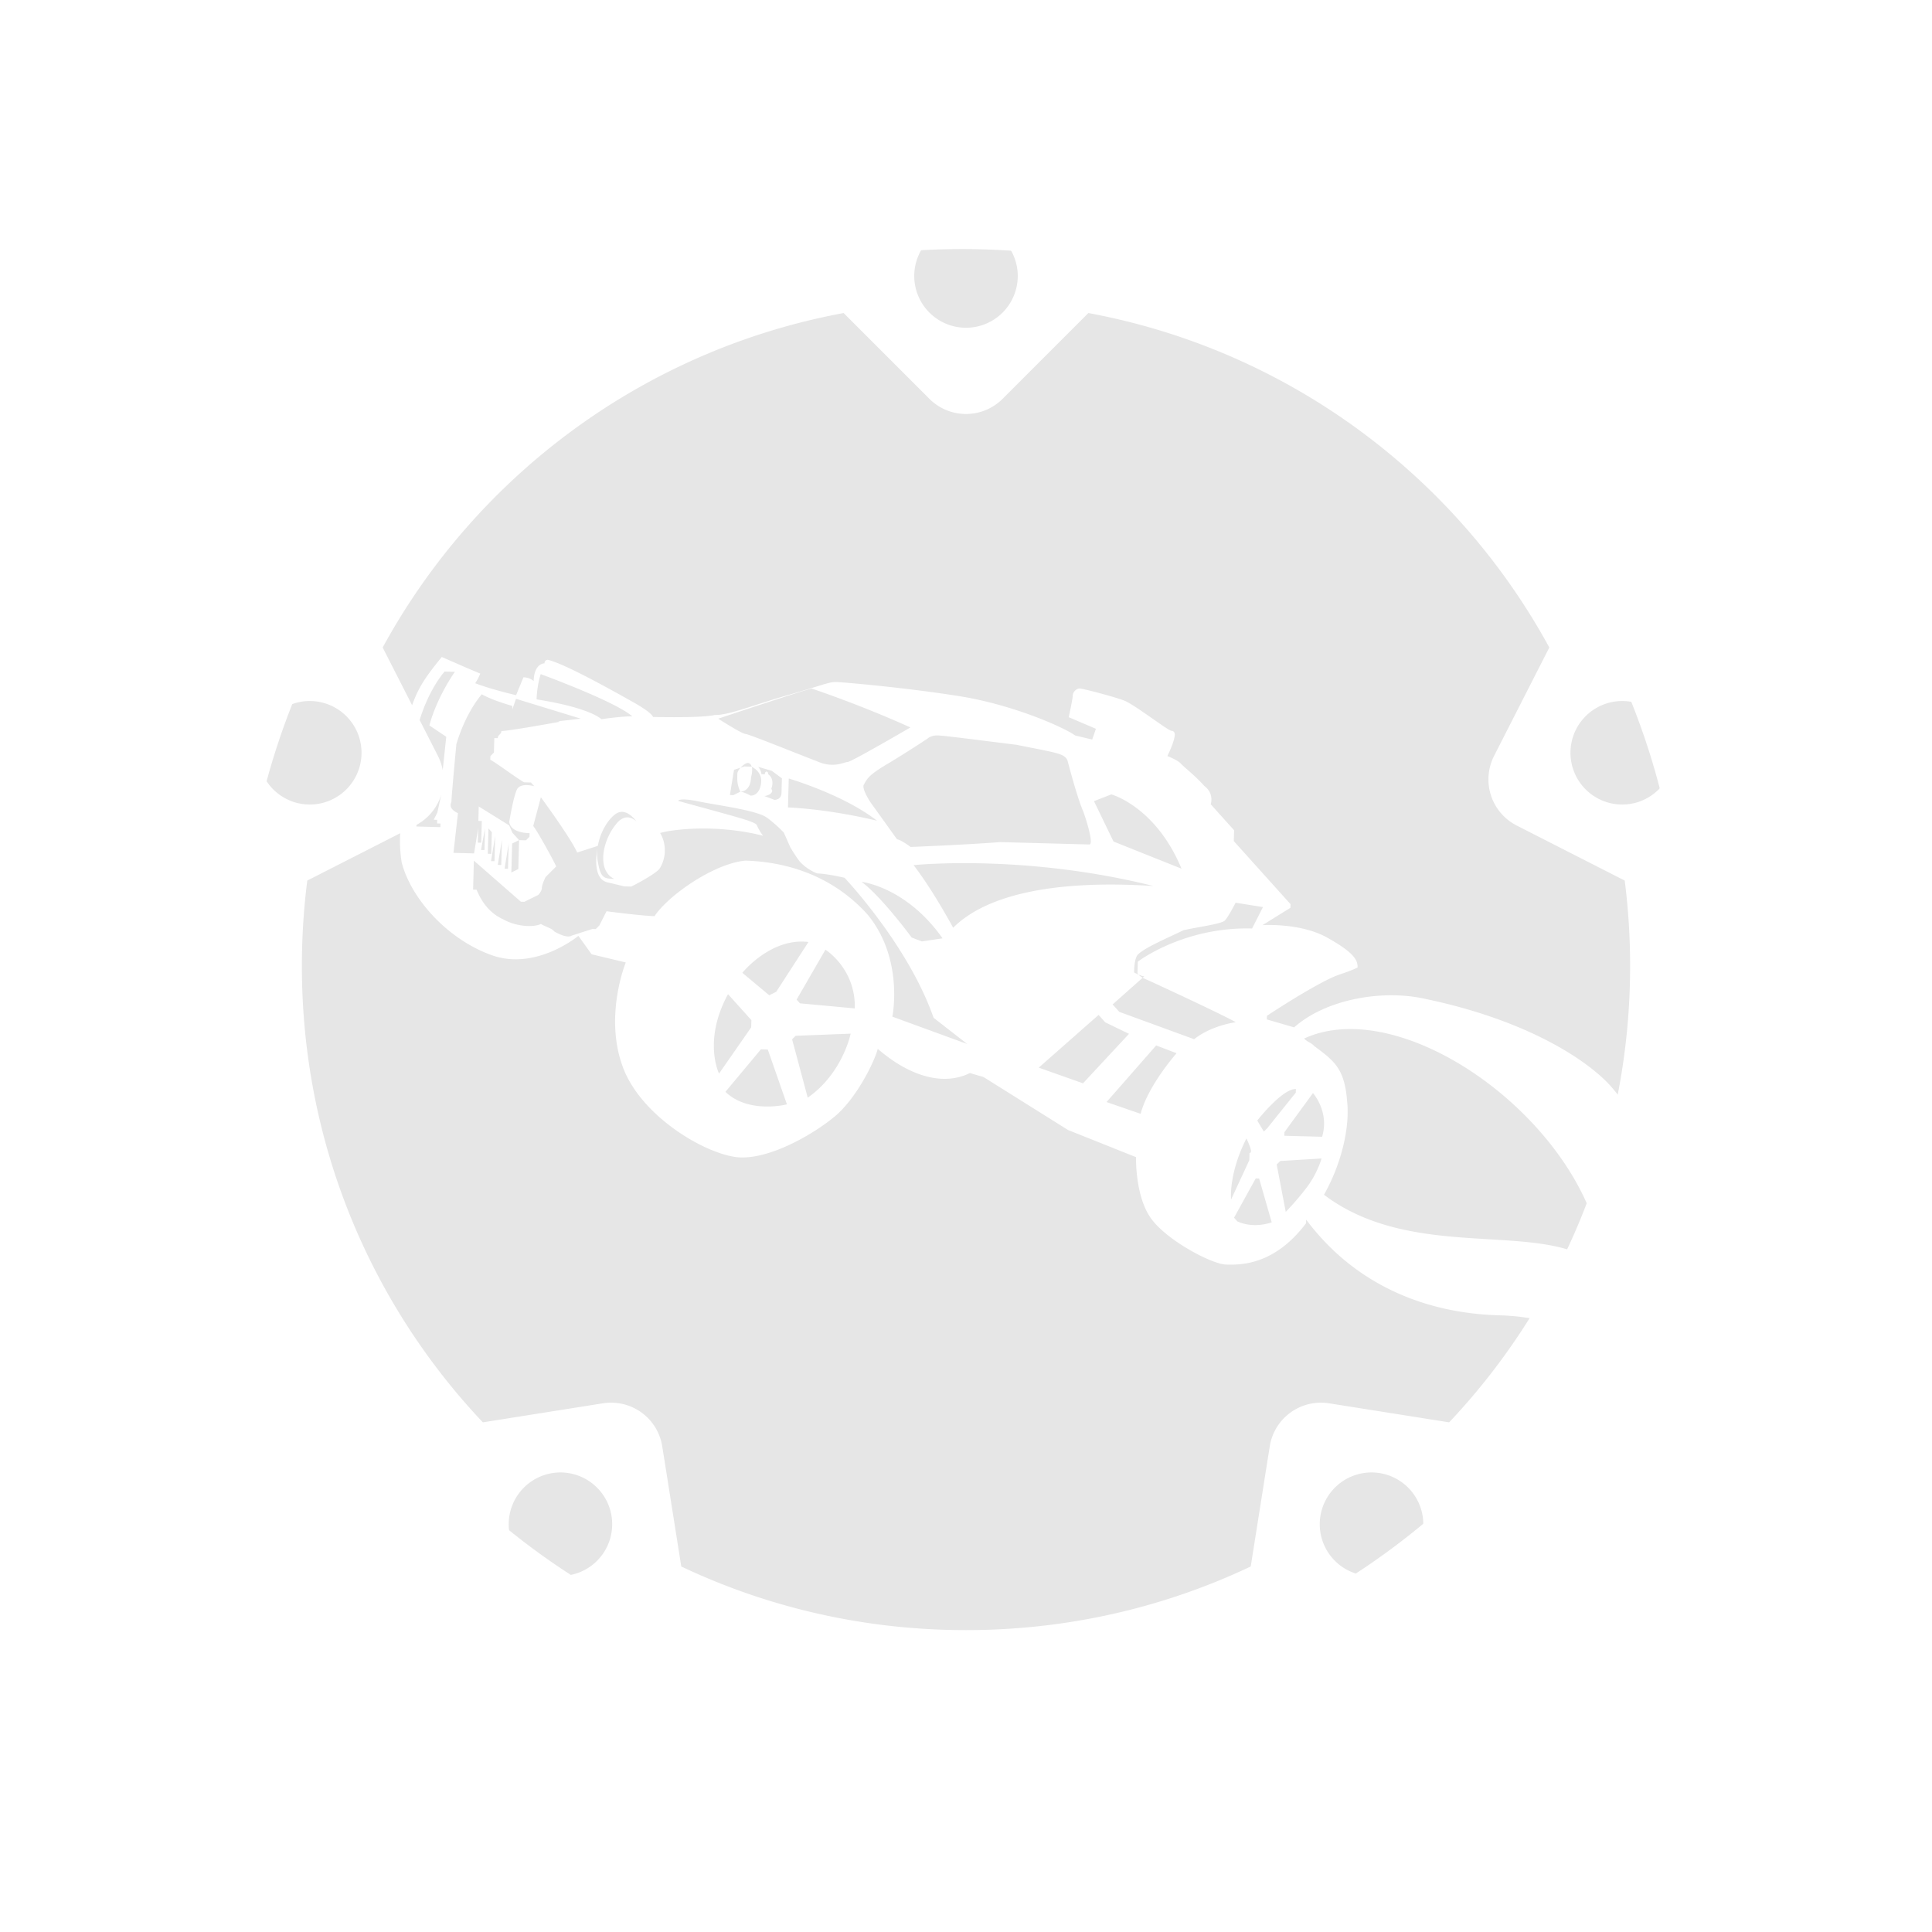 <svg xmlns="http://www.w3.org/2000/svg" width="256" height="256" fill="none" viewBox="0 0 256 256"><circle cx="127.5" cy="128.5" r="95.5" fill="#000" fill-opacity=".1"/><g clip-path="url(#a)" filter="url(#b)"><path fill="#fff" d="M128 8a3.44 3.44 0 0 1 2.943 1.665l6.856 11.429-.776-1.295q1.624.135 3.235.317l-1.013 1.121 8.956-9.87a3.43 3.43 0 0 1 5.767 1.147l4.496 12.544-.51-1.424c1.045.3 2.085.62 3.117.951l-.936.693 10.432-7.73a3.43 3.43 0 0 1 2.066-.673c.443.002.881.09 1.29.259a3.43 3.43 0 0 1 2.076 2.665l1.747 11.724q1.426.737 2.827 1.515l10.725-5.065a3.43 3.43 0 0 1 2.746-.078 3.43 3.43 0 0 1 2.143 3.345l-.649 13.313.073-1.433q1.235.987 2.442 2.009l-1.297.326 12.841-3.209a3.432 3.432 0 0 1 3.561 1.257 3.44 3.44 0 0 1 .594 2.898l-3.181 12.727.298-1.182a110 110 0 0 1 2.009 2.442l-1.432.072 13.312-.648a3.43 3.43 0 0 1 3.017 1.52 3.44 3.44 0 0 1 .251 3.368l-5.067 10.724a109 109 0 0 1 1.515 2.827L236.198 80a3.43 3.43 0 0 1 2.664 2.078 3.426 3.426 0 0 1-.413 3.353l-7.932 10.707.896-1.21c.331 1.032.651 2.071.951 3.116l-1.424-.51 12.545 4.496a3.433 3.433 0 0 1 2.099 4.303 3.4 3.4 0 0 1-.952 1.465l-9.792 8.884 1.042-.942q.182 1.612.316 3.237l10.135 6.08a3.426 3.426 0 0 1 0 5.884l-10.135 6.08-.146 1.622q-.079.808-.17 1.615l-1.121-1.013 9.871 8.955a3.43 3.43 0 0 1 .293 4.779 3.44 3.44 0 0 1-1.44.988l-12.414 4.449 1.293-.462c-.3 1.045-.62 2.085-.951 3.116l7.036 9.495a3.43 3.43 0 0 1-.644 4.745 3.44 3.44 0 0 1-1.607.688l-11.723 1.748q-.738 1.426-1.516 2.827l5.067 10.725a3.434 3.434 0 0 1-1.56 4.526 3.44 3.44 0 0 1-1.708.362l-13.312-.648 1.432.072q-.987 1.237-2.009 2.443l-.348-1.389 3.231 12.933a3.43 3.43 0 0 1-2.409 4.132 3.4 3.4 0 0 1-1.746.023l-12.933-3.231 1.389.347q-1.207 1.022-2.442 2.01l-.073-1.433.649 13.312a3.432 3.432 0 0 1-4.889 3.268l-10.725-5.066q-1.4.778-2.827 1.515l-1.747 11.724a3.44 3.44 0 0 1-.688 1.607 3.43 3.43 0 0 1-4.744.644l-9.496-7.036c-1.032.331-2.072.651-3.117.951l.51-1.424-4.496 12.544a3.426 3.426 0 0 1-2.56 2.206 3.42 3.42 0 0 1-3.207-1.058l-8.956-9.871 1.013 1.121q-1.61.182-3.235.316l-6.08 10.135a3.432 3.432 0 0 1-5.885 0l-6.08-10.135a108 108 0 0 1-3.237-.316l1.013-1.121-8.955 9.871a3.427 3.427 0 0 1-4.778.293 3.43 3.43 0 0 1-.99-1.441l-4.495-12.544.51 1.424c-1.046-.3-2.085-.62-3.116-.951l1.209-.896-10.705 7.932A3.43 3.43 0 0 1 80 236.198l-1.748-11.724q-1.426-.737-2.827-1.515l-10.724 5.066a3.428 3.428 0 0 1-4.888-3.268l.647-13.312-.072 1.433a110 110 0 0 1-2.442-2.01l1.388-.347-12.931 3.231a3.43 3.43 0 0 1-4.157-4.155l3.233-12.933-.349 1.388a109 109 0 0 1-2.009-2.442l1.433-.072-13.313.648a3.44 3.44 0 0 1-3.017-1.519 3.43 3.43 0 0 1-.25-3.369l5.065-10.725a108 108 0 0 1-1.515-2.827L19.8 175.998a3.43 3.43 0 0 1-2.662-2.079 3.43 3.43 0 0 1 .412-3.354l7.036-9.496c-.33-1.031-.65-2.07-.951-3.115l1.292.462-12.412-4.449a3.43 3.43 0 0 1-2.207-2.559 3.43 3.43 0 0 1 1.06-3.208l9.87-8.955-1.12 1.013a108 108 0 0 1-.318-3.237l1.295.777-11.429-6.857A3.43 3.43 0 0 1 8 127.999a3.43 3.43 0 0 1 1.667-2.942l10.134-6.08q.135-1.625.317-3.237l1.042.942-9.792-8.884a3.43 3.43 0 0 1-1.06-3.208 3.43 3.43 0 0 1 2.208-2.56l12.544-4.496-1.424.51c.3-1.045.62-2.084.951-3.115l.53.715-7.566-10.212A3.43 3.43 0 0 1 19.801 80l11.724-1.749q.737-1.426 1.515-2.827L27.975 64.7a3.43 3.43 0 0 1 1.56-4.526 3.4 3.4 0 0 1 1.707-.361l13.313.647-1.433-.072q.987-1.236 2.01-2.443l.296 1.183-3.18-12.727a3.43 3.43 0 0 1 4.156-4.155l12.84 3.21-1.297-.327q1.206-1.021 2.442-2.009l.062 1.215-.637-13.095a3.43 3.43 0 0 1 2.141-3.345 3.43 3.43 0 0 1 2.747.078l10.724 5.065q1.401-.778 2.827-1.515L80.001 19.8a3.43 3.43 0 0 1 2.076-2.665 3.4 3.4 0 0 1 1.29-.259 3.43 3.43 0 0 1 2.067.674l10.705 7.932-1.21-.896q1.548-.498 3.116-.951l-.278.777 4.264-11.897a3.43 3.43 0 0 1 2.997-2.264 3.43 3.43 0 0 1 2.771 1.116l8.955 9.871-1.013-1.12q1.612-.184 3.237-.318l-.777 1.295 6.857-11.429A3.42 3.42 0 0 1 128 8M78.715 219.328l1.772 1.286-1.772-1.288zm11.84-1.016q.01-.013.016-.027l.013-.027zM35.2 119.49l5.516-2.808a89.5 89.5 0 0 0-.715 11.317c0 23.454 9.102 44.719 23.978 60.468l-6.424 1.018 22.351-3.541q.445-.068.894-.079a6.86 6.86 0 0 1 4.564 1.582 6.86 6.86 0 0 1 2.387 4.199l2.522 15.923c11.424 5.408 24.213 8.43 37.727 8.43 13.515 0 26.302-3.023 37.727-8.43l2.522-15.923a6.858 6.858 0 0 1 6.95-5.781q.45.011.894.079l22.353 3.541-6.425-1.018a88 88 0 0 0 10.662-13.805 30.5 30.5 0 0 0-3.997-.375c-9.555-.255-19.02-3.867-25.615-12.68l-.012.479c-4.249 5.644-8.798 5.522-10.618 5.474s-7.659-3.083-9.857-6.021-2.056-8.212-2.056-8.212l-9.011-3.598-11.196-7.017-1.806-.528c-3.691 1.82-8.203.26-12.208-3.205-.507 1.905-2.91 6.639-5.704 8.963-2.794 2.325-8.343 5.534-12.438 5.425s-13.067-5.147-15.618-11.932c-2.545-6.772.36-13.876.372-13.905l-4.524-1.081-1.756-2.445c-.033.027-5.605 4.642-11.451 2.573-5.864-2.076-10.728-7.484-11.965-12.315a18 18 0 0 1-.196-3.856zm28.22 88.728 7.12 5.169-8.611-6.255zm10.661-13.108a6.9 6.9 0 0 0-3.012.787 6.86 6.86 0 0 0-2.353 2.04 6.856 6.856 0 1 0 12.318 2.958 6.86 6.86 0 0 0-6.953-5.785m107.838 0a6.859 6.859 0 1 0 1.423 13.524 6.86 6.86 0 0 0 5.169-5.597 6.85 6.85 0 0 0-1.227-5.1 6.86 6.86 0 0 0-5.365-2.827m28.33-35.673c-6.58-14.828-25.901-27.126-37.446-21.828.442.492.897.505 1.339.996 2.678 1.991 4.019 2.987 4.358 7.314.365 3.368-.673 8.138-3.063 12.393 10.138 7.666 23.857 4.692 32.216 7.234a87 87 0 0 0 2.596-6.109m-46.732 1.915.442.491c2.237 1.014 4.525.132 4.55.122l-1.666-5.802-.455-.013zm6.12-7.514-.468.468 1.198 6.269s1.404-1.402 2.821-3.283c1.406-1.868 1.914-3.76 1.922-3.787zm-4.473-2.998c-2.385 4.698-2.043 8.051-2.038 8.101l2.416-5.212.026-.959c.454.012.026-.959-.404-1.93m5.031-.825-.013.479 5.005.134c.999-3.332-1.212-5.79-1.212-5.79zm1.518-5.717c-1.81-.048-5.086 4.137-5.12 4.181l.871 1.462.469-.466 3.767-4.698zm-25.089 1.728 4.512 1.56c1.006-3.787 4.72-7.974 4.768-8.028l-2.705-1.033zm-50.504-1.35c3.099 2.952 8.121 1.665 8.152 1.657l-2.537-7.265-.911-.024zm9.305-7.428-.467.467 2.07 7.732c4.627-3.226 5.684-8.457 5.69-8.484zm27.424-84.4a6.86 6.86 0 0 1-9.697 0L111.785 41.48c-26.42 4.891-48.643 21.524-61.078 44.315l3.898 7.65c.803-2.242 1.654-3.607 3.934-6.391 2.172.947 3.84 1.69 5.1 2.196a6.5 6.5 0 0 1-.675 1.281q2.029.774 5.421 1.584l.974-2.373s.91.025 1.352.517c.064-2.398 1.43-2.362 1.43-2.362 0-.014.02-.479.467-.467 2.262.54 8.542 4.066 11.234 5.578 2.644 1.484 2.678 1.974 2.679 1.991.022 0 6.373.17 8.203-.26 1.82.048 5.043-1.305 9.631-2.622s5.512-1.771 6.422-1.747c.911.025 9.087.723 16.34 1.876 7.255 1.154 14.003 4.213 15.342 5.208l2.262.54.493-1.426-3.601-1.536c.008-.035.519-2.388.532-2.864.013-.48.48-.947.935-.935.455.013 4.525 1.08 5.877 1.596s5.813 3.995 6.268 4.007c.449.012.441.48.441.491-.025.953-.973 2.827-.986 2.853.016.006 1.354.519 1.794 1.007.442.492 1.782 1.488 3.108 2.962 1.326.986.855 2.394.846 2.421l3.095 3.442-.038 1.438 7.517 8.358-.013.48-3.704 2.3c.055-.004 5.038-.335 8.607 1.669 3.588 2.015 4.018 2.986 3.992 3.945-.916.452-2.281.891-2.301.898-2.755.886-9.709 5.499-9.709 5.499l-.012.479 3.615 1.056c4.197-3.726 11.515-4.97 16.949-3.865 13.621 2.769 21.552 7.997 24.749 11.376.353.374.753.847 1.183 1.405a89 89 0 0 0 1.641-17.052 89 89 0 0 0-.715-11.317l5.515 2.808-19.827-10.102a6.86 6.86 0 0 1-3.726-6.648 6.9 6.9 0 0 1 .726-2.576l7.32-14.368c-12.434-22.791-34.657-39.424-61.078-44.315zm4.791 88.62 5.864 2.076 6.094-6.555-3.147-1.523-.883-.984zm-41.174-9.738c-3.351 6.148-1.191 10.525-1.191 10.525l4.261-6.124.026-.959zm-25.812-22.28c.442.492 2.614 4.389 3.044 5.36l-1.404 1.401c-.004.009-.48.95-.493 1.427-.013.474-.472.937-.48.946l-1.846.91-.455-.012-6.229-5.444-.102 3.835.454.013c.43.971 1.289 2.913 3.538 3.932 1.794 1.008 4.068 1.069 4.991.614.897.503 1.353.516 1.795 1.007 1.774.996 2.251.551 2.262.54l2.756-.885.455.012.467-.467.962-1.894c.059.008 4.549.601 6.357.65 1.897-2.829 7.927-6.986 12.035-7.356 4.095.11 10.894 1.251 16.2 7.15 4.837 5.871 3.289 13.479 3.28 13.523l9.921 3.624-4.46-3.479c-3.383-9.686-11.798-18.547-11.798-18.547s-2.262-.54-3.627-.577a6.4 6.4 0 0 1-2.237-1.499c-.007-.007-.449-.503-1.313-1.954l-.859-1.942s-.884-.983-2.223-1.979c-1.34-.995-6.332-1.608-9.05-2.161-2.69-.547-2.73-.082-2.73-.073 7.682 2.124 9.945 2.665 10.388 3.156 0 0 .43.971.872 1.463-6.33-1.608-12.27-.808-13.65-.365.872 1.463.82 3.381-.128 4.795-.93.928-3.666 2.281-3.703 2.3l-.91-.025-2.262-.54c-1.872-.447-1.493-3.462-1.307-4.489a5.6 5.6 0 0 0 .018 1.576c.39 2.409.847 2.422 2.212 2.458-2.25-1.02-1.693-4.843.191-7.191 1.408-1.871 2.728-.424 2.743-.408-.014-.021-1.32-1.948-2.704-1.031-1.031.684-2.091 2.424-2.41 4.26l-2.736.88c-.857-1.938-4.792-7.297-4.813-7.325zm76.771 23.643.885.983 9.92 3.624c2.318-1.851 5.503-2.249 5.524-2.252-1.794-1.007-9.439-4.57-11.688-5.59 0 0-.324-.123-.653-.305zm-41.871-.64.442.492 7.267.674c.14-5.243-3.843-7.751-3.89-7.78zm1.57-7.635c-4.969-.61-8.727 4.042-8.76 4.084l3.563 2.975.923-.455zm43.722 4.316c.131.153.35.298.567.419l.21-.186c-.209-.005-.511-.117-.777-.233m12.876-9.52c-.008.017-.963 1.896-1.429 2.362-.468.467-3.666.861-5.499 1.292-1.845.91-5.068 2.263-6.004 3.198-.467.467-.506 1.905-.519 2.385.003.001.264.147.575.283-.076-.089-.123-.181-.12-.271l.039-1.438c.041-.032 6.074-4.636 15.142-4.394l1.442-2.84zm-49.556-2.763c2.668 1.983 6.602 7.331 6.633 7.374l1.353.515 2.742-.406c-4.826-6.846-10.728-7.483-10.728-7.483m38.688.553c-17.127-4.282-31.697-2.779-31.798-2.768 2.64 3.429 5.241 8.297 5.241 8.297 4.678-4.673 14.285-6.336 26.557-5.529m-84.994-5.63-.103 3.835.923-.455.102-3.835zm-1 3.332.455.012.09-3.356zm78.098-8.948 2.589 5.347 9.011 3.599c-3.412-8.223-9.264-9.835-9.299-9.844zm-78.995 8.445.455.011.089-3.356zm-.897-.504.455.012.09-3.356zm-.43-.972.455.013.077-2.877-.442-.492zm-.8-21.132c-2.347 2.81-3.36 6.608-3.365 6.627-.001.013-.635 6.701-.66 7.659-.476.938.845 1.453.87 1.463l-.595 5.262 2.73.073.544-3.345-.05 1.918.455.013.077-2.877-.455-.012.05-1.918 4.032 2.507.429.971.884.983.91.025.468-.468.013-.48c-2.702-.072-2.692-1.482-2.691-1.51 0 0 .544-3.344 1.025-4.291s2.288-.419 2.288-.419l-.442-.491-.91-.025c-.898-.504-3.577-2.495-4.474-2.999l.013-.478.468-.468.051-1.918.455.012c.013-.48.468-.468.48-.947.909.024 7.736-1.224 7.774-1.231l-.268-.069c1.073-.1 3.011-.337 3.011-.337l-8.58-2.63-.494 1.427.013-.479q-2.711-.792-4.057-1.548m-.097 20.629.456.012.076-2.877zm60.507-15.176c-.909-.024-1.378.444-1.378.444-.046.03-2.8 1.855-5.094 3.221-2.313 1.378-2.781 1.846-3.262 2.792-.464.466.833 2.401.847 2.421l3.51 4.893c.455.012 1.791 1.004 1.795 1.008 0 0 7.293-.286 11.856-.644l11.83.316c.454.012.051-1.917-.795-4.338-.856-1.936-2.088-6.743-2.096-6.774-.429-.971-1.339-.996-6.773-2.1-4.992-.614-9.53-1.214-10.44-1.239m-65.808 7.949a6.9 6.9 0 0 1-1.308 2.335 6.9 6.9 0 0 1-1.934 1.564l-.025.22 3.185.085.012-.48-.454-.012.013-.479-.455-.012.48-.947.519-2.385zm45.974 1.596s5.006.134 11.792 1.755c-4.46-3.478-11.689-5.59-11.689-5.59zm125.234.989-2.875-8.848-.657-2.028h-.002zM41.407 92.897a6.859 6.859 0 0 0-2.477 13.371 6.856 6.856 0 0 0 4.237-13.041 6.9 6.9 0 0 0-1.76-.33m173.186 0a6.9 6.9 0 0 0-1.76.33 6.856 6.856 0 0 0 4.238 13.041 6.86 6.86 0 0 0-2.478-13.371m-114.135 8.713c.435.484.43.955.43.971l.455.013c.013-.48.468-.468.455.011.014.008.893.516.403 1.931.442.492-.48.946-.935.934l1.352.516c.015.001.91.017.936-.934l.052-1.918-1.34-.996zm-.843.004c.076.285.078.727-.104 1.41-.051 1.918-1.417 1.881-1.417 1.881s.455.013 1.353.517c.909.024 1.39-.923 1.415-1.882.034-1.245-.975-1.8-1.247-1.926m-2.354.39-.545 3.345.455.011.923-.455c-.43-.971-.416-1.45-.39-2.409.005-.209.186-.505.426-.771zm-38.354-13.02c-2.027 2.428-3.056 5.598-3.302 6.424l2.423 4.756c.302.594.515 1.228.634 1.882l.47-4.419-2.237-1.5c1.007-3.792 3.355-7.074 3.378-7.105zm40.2 12.111c-.257-.007-.666.286-.977.63l.509-.163.91.024.066.028c-.134-.506-.503-.519-.508-.519m8.459-9.85c-.456-.013-12.4 3.986-12.4 3.986.006.005 3.133 2.003 3.588 2.016s6.761 2.58 9.465 3.611c2.249 1.02 3.641.098 4.096.11.457.01 8.278-4.553 8.317-4.576-6.748-3.06-13.066-5.148-13.066-5.148m120.347 6.648-.069.047.094-.062zM71.647 89.325c-.01.027-.494 1.445-.545 3.344 7.194 1.144 8.559 2.604 8.58 2.628.014-.002 2.746-.406 4.108-.37-2.222-1.976-12.128-5.596-12.143-5.602M36.05 79.151l.05-.068zm4.076-2.723-.088.022q.112-.026.226-.05-.069.013-.138.028m.661-.114.069-.01h.005q-.037.003-.074.01M128 29.714a6.855 6.855 0 0 0-6.857 6.857A6.857 6.857 0 1 0 128 29.714m-22.79 3.234.011.067-.018-.125zm45.568.067.011-.067.007-.058zm-.855-4.463q.232.396.41.824a7 7 0 0 1-.342-.711q-.033-.056-.068-.113m-43.914.113a7 7 0 0 0-.342.711q.178-.428.41-.824-.035.056-.068.113m.496-.767-.059.083.1-.133zm2.021-1.81-.065.04.121-.07zm39.011.04-.062-.04-.058-.03q.06.034.12.07m-1.259-.594-.044-.016-.005-.001z"/></g><defs><clipPath id="a"><path fill="#fff" d="M8 8h240v240H8z"/></clipPath><filter id="b" width="252" height="252" x="2" y="2" color-interpolation-filters="sRGB" filterUnits="userSpaceOnUse"><feFlood flood-opacity="0" result="BackgroundImageFix"/><feColorMatrix in="SourceAlpha" result="hardAlpha" values="0 0 0 0 0 0 0 0 0 0 0 0 0 0 0 0 0 0 127 0"/><feOffset/><feGaussianBlur stdDeviation="3"/><feComposite in2="hardAlpha" operator="out"/><feColorMatrix values="0 0 0 0 0 0 0 0 0 0 0 0 0 0 0 0 0 0 0.25 0"/><feBlend in2="BackgroundImageFix" result="effect1_dropShadow_1_45"/><feBlend in="SourceGraphic" in2="effect1_dropShadow_1_45" result="shape"/></filter></defs></svg>